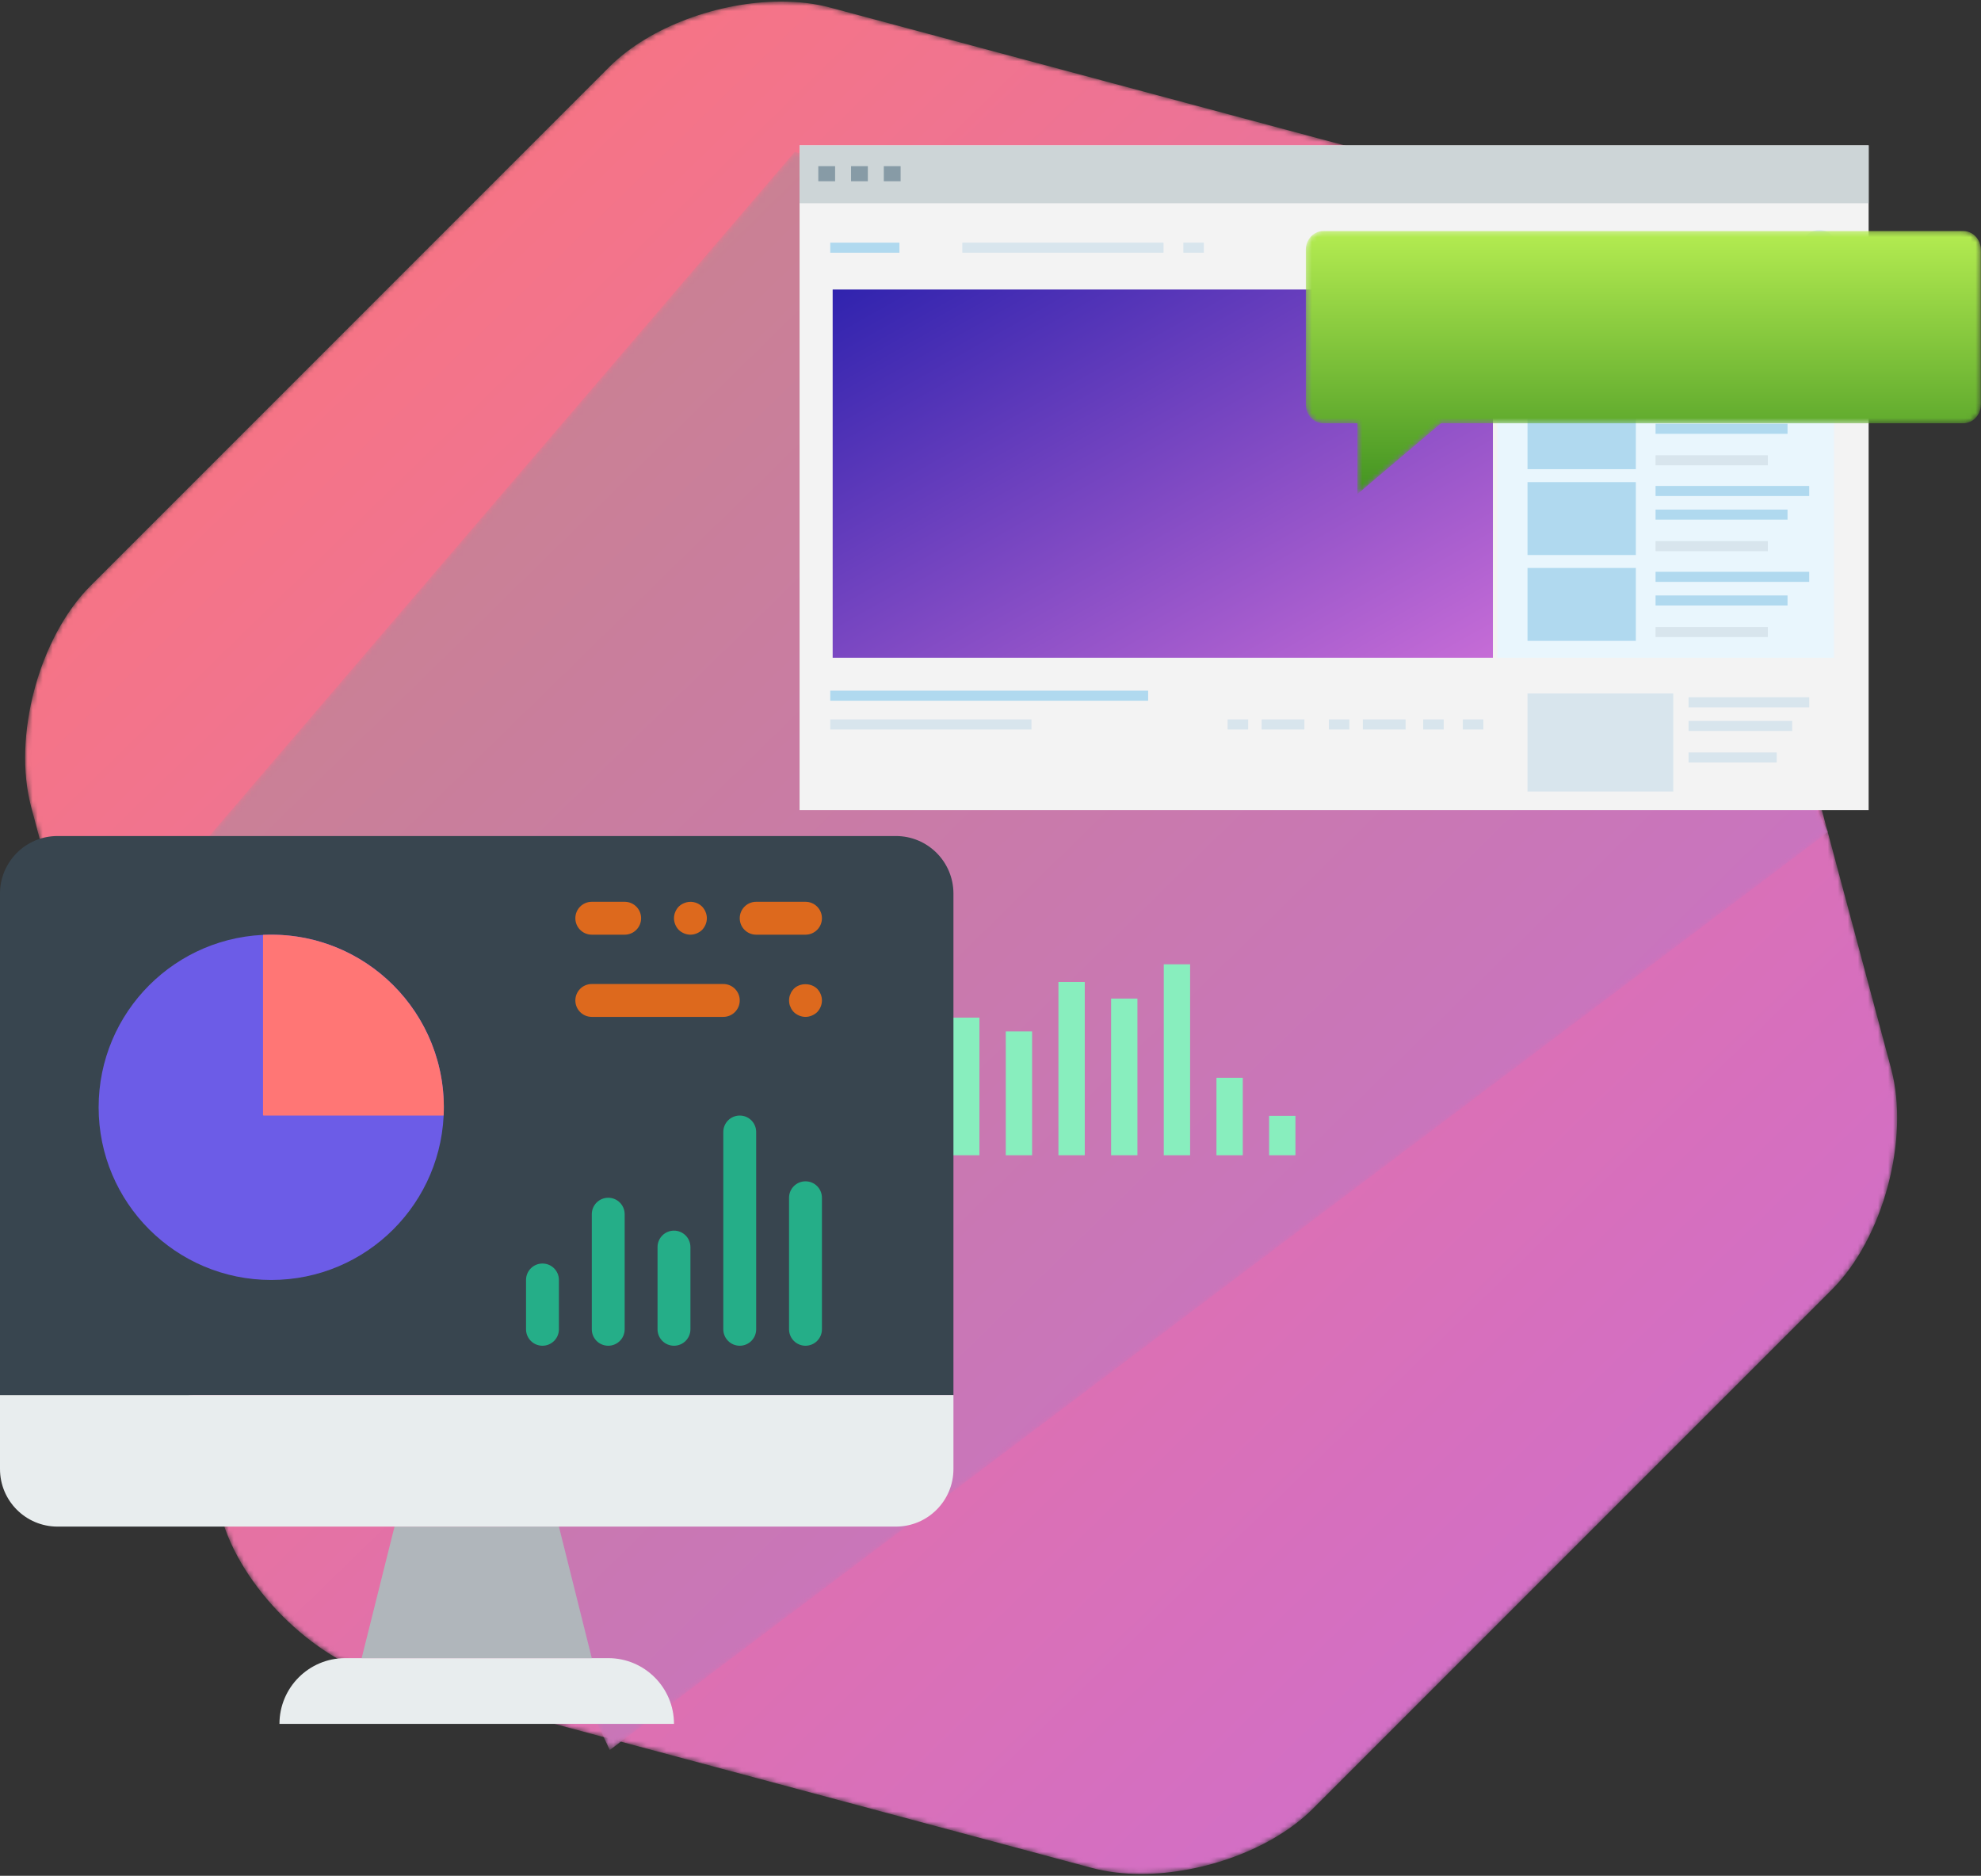<?xml version="1.0" encoding="UTF-8"?>
<svg width="394px" height="373px" viewBox="0 0 394 373" version="1.1" xmlns="http://www.w3.org/2000/svg" xmlns:xlink="http://www.w3.org/1999/xlink">
    <rect x="0" y="0" width="394" height="373" fill="#333333" stroke="none"/>
    <!-- Generator: Sketch 49.2 (51160) - http://www.bohemiancoding.com/sketch -->
    <title>Group 2</title>
    <desc>Created with Sketch.</desc>
    <defs>
        <path d="M150.268,0.609 C137.967,0.636 124.178,5.612 116.208,13.582 L12.974,116.816 C2.76,127.031 -2.538,146.804 1.199,160.755 L38.987,301.779 C42.725,315.731 57.2,330.204 71.151,333.944 L212.174,371.73 C215.184,372.537 218.466,372.923 221.864,372.929 L222.054,372.929 C234.357,372.902 248.145,367.925 256.113,359.957 L359.349,256.721 C369.561,246.508 374.861,226.734 371.122,212.784 L333.334,71.76 C329.596,57.808 315.123,43.335 301.169,39.595 L160.147,1.809 C157.136,1.002 153.853,0.616 150.455,0.609 L150.268,0.609 Z" id="path-1"></path>
        <linearGradient x1="0%" y1="0%" x2="102%" y2="101%" id="linearGradient-3">
            <stop stop-color="#FF7675" offset="0%"></stop>
            <stop stop-color="#C86DD7" offset="100%"></stop>
        </linearGradient>
        <polygon id="path-4" points="0.907 141.243 84.765 318.082 327.038 135.557 280.422 38.385 121.533 0.305"></polygon>
        <linearGradient x1="0%" y1="0%" x2="102%" y2="101%" id="linearGradient-6">
            <stop stop-color="#CA8585" offset="0%"></stop>
            <stop stop-color="#C86DD7" offset="100%"></stop>
        </linearGradient>
        <linearGradient x1="0%" y1="0%" x2="102%" y2="101%" id="linearGradient-7">
            <stop stop-color="#3023AE" offset="0%"></stop>
            <stop stop-color="#C86DD7" offset="100%"></stop>
        </linearGradient>
        <path d="M3.772,0.276 C1.838,0.276 0.275,1.951 0.275,4.023 L0.275,34.76 C0.275,36.833 1.838,38.508 3.772,38.508 L10.548,38.508 L10.548,52.574 L27.154,38.508 L131.038,38.508 C132.974,38.508 134.541,36.833 134.541,34.76 L134.541,4.023 C134.541,1.951 132.974,0.276 131.038,0.276 L3.772,0.276 Z" id="path-8"></path>
        <linearGradient x1="50%" y1="0%" x2="50%" y2="100%" id="linearGradient-10">
            <stop stop-color="#B4EC51" offset="0%"></stop>
            <stop stop-color="#429321" offset="100%"></stop>
        </linearGradient>
    </defs>
    <g id="landing-page" stroke="none" stroke-width="1" fill="none" fill-rule="evenodd">
        <g id="features" transform="translate(-889, -1554)">
            <g id="Group-2" transform="translate(889, 1553)">
                <g id="goal-large" transform="translate(5, 0)">
                    <g id="Group-3" transform="translate(0, 0.704)">
                        <mask id="mask-2" fill="white">
                            <use xlink:href="#path-1"></use>
                        </mask>
                        <g id="Clip-2"></g>
                        <path d="M150.268,0.609 C137.967,0.636 124.178,5.612 116.208,13.582 L12.974,116.816 C2.76,127.031 -2.538,146.804 1.199,160.755 L38.987,301.779 C42.725,315.731 57.2,330.204 71.151,333.944 L212.174,371.73 C215.184,372.537 218.466,372.923 221.864,372.929 L222.054,372.929 C234.357,372.902 248.145,367.925 256.113,359.957 L359.349,256.721 C369.561,246.508 374.861,226.734 371.122,212.784 L333.334,71.76 C329.596,57.808 315.123,43.335 301.169,39.595 L160.147,1.809 C157.136,1.002 153.853,0.616 150.455,0.609 L150.268,0.609 Z" id="Fill-1" fill="url(#linearGradient-3)" mask="url(#mask-2)"></path>
                    </g>
                    <g id="Group-6" transform="translate(31.515, 30.906)">
                        <mask id="mask-5" fill="white">
                            <use xlink:href="#path-4"></use>
                        </mask>
                        <g id="Clip-5"></g>
                        <polygon id="Fill-4" fill="url(#linearGradient-6)" mask="url(#mask-5)" points="0.907 141.243 84.765 318.082 327.038 135.557 280.422 38.385 121.533 0.305"></polygon>
                    </g>
                    <g id="Group-41" transform="translate(59.02, 29.593)">
                        <path d="M3.896,149.254 C3.896,150.236 3.099,151.032 2.118,151.032 C1.137,151.032 0.339,150.236 0.339,149.254 C0.339,148.277 1.137,147.476 2.118,147.476 C3.099,147.476 3.896,148.277 3.896,149.254" id="Fill-17" fill="#596273"></path>
                        <path d="M17.399,143.072 C17.399,143.703 16.887,144.217 16.257,144.217 C15.623,144.217 15.117,143.703 15.117,143.072 C15.117,142.443 15.623,141.933 16.257,141.933 C16.887,141.933 17.399,142.443 17.399,143.072" id="Fill-19" fill="#596273"></path>
                        <path d="M23.283,149.089 C23.283,149.553 22.904,149.933 22.434,149.933 L10.247,149.933 C9.782,149.933 9.4,149.553 9.4,149.089 C9.4,148.618 9.782,148.235 10.247,148.235 L22.434,148.235 C22.904,148.235 23.283,148.618 23.283,149.089" id="Fill-21" fill="#596273"></path>
                        <polygon id="Fill-35" fill="#F3F3F3" points="95.004 132.494 307.631 132.494 307.631 0.318 95.004 0.318"></polygon>
                        <polygon id="Fill-37" fill="#CDD5D7" points="95.004 11.819 307.631 11.819 307.631 0.316 95.004 0.316"></polygon>
                        <path d="M98.733,5.95 L102.073,5.95" id="Stroke-38" stroke="#879BA6" stroke-width="3"></path>
                        <path d="M105.244,5.95 L108.585,5.95" id="Stroke-39" stroke="#879BA6" stroke-width="3"></path>
                        <path d="M111.759,5.95 L115.101,5.95" id="Stroke-40" stroke="#879BA6" stroke-width="3"></path>
                    </g>
                    <polygon id="Fill-42" fill="url(#linearGradient-7)" points="160.608 131.791 291.921 131.791 291.921 58.571 160.608 58.571"></polygon>
                    <g id="Group-82" transform="translate(159.889, 46.663)">
                        <polygon id="Fill-46" fill="#E9F6FD" points="132.909 85.128 199.876 85.128 199.876 11.907 132.909 11.907"></polygon>
                        <polygon id="Fill-48" fill="#B0D9EF" points="138.917 30.559 160.464 30.559 160.464 16.062 138.917 16.062"></polygon>
                        <path d="M164.383,17.827 L194.943,17.827" id="Stroke-49" stroke="#B0D9EF" stroke-width="2"></path>
                        <path d="M164.383,22.528 L190.634,22.528" id="Stroke-50" stroke="#B0D9EF" stroke-width="2"></path>
                        <path d="M164.383,28.797 L186.715,28.797" id="Stroke-51" stroke="#D8E5ED" stroke-width="2"></path>
                        <path d="M0.241,92.674 L63.462,92.674" id="Stroke-52" stroke="#B0D9EF" stroke-width="2"></path>
                        <path d="M0.241,98.392 L40.262,98.392" id="Stroke-53" stroke="#D8E5ED" stroke-width="2"></path>
                        <path d="M86.034,98.392 L94.539,98.392" id="Stroke-54" stroke="#D8E5ED" stroke-width="2"></path>
                        <path d="M79.273,98.392 L83.353,98.392" id="Stroke-55" stroke="#D8E5ED" stroke-width="2"></path>
                        <path d="M106.168,98.392 L114.674,98.392" id="Stroke-56" stroke="#D8E5ED" stroke-width="2"></path>
                        <path d="M99.408,98.392 L103.488,98.392" id="Stroke-57" stroke="#D8E5ED" stroke-width="2"></path>
                        <path d="M118.174,98.392 L122.254,98.392" id="Stroke-58" stroke="#D8E5ED" stroke-width="2"></path>
                        <path d="M126.053,98.392 L130.133,98.392" id="Stroke-59" stroke="#D8E5ED" stroke-width="2"></path>
                        <path d="M0.241,3.589 L13.999,3.589" id="Stroke-60" stroke="#B0D9EF" stroke-width="2"></path>
                        <path d="M26.504,3.589 L66.524,3.589" id="Stroke-61" stroke="#D8E5ED" stroke-width="2"></path>
                        <path d="M70.463,3.589 L74.544,3.589" id="Stroke-62" stroke="#D8E5ED" stroke-width="2"></path>
                        <path d="M173.765,3.589 L177.844,3.589" id="Stroke-63" stroke="#D8E5ED" stroke-width="2"></path>
                        <path d="M182.518,3.589 L186.598,3.589" id="Stroke-64" stroke="#D8E5ED" stroke-width="2"></path>
                        <path d="M200.463,3.59 C200.463,5.523 198.897,7.091 196.962,7.091 C195.028,7.091 193.461,5.523 193.461,3.59 C193.461,1.656 195.028,0.088 196.962,0.088 C198.897,0.088 200.463,1.656 200.463,3.59" id="Fill-65" fill="#D8E5ED"></path>
                        <polygon id="Fill-66" fill="#B0D9EF" points="138.917 47.63 160.464 47.63 160.464 33.133 138.917 33.133"></polygon>
                        <path d="M164.383,34.897 L194.943,34.897" id="Stroke-67" stroke="#B0D9EF" stroke-width="2"></path>
                        <path d="M164.383,39.599 L190.634,39.599" id="Stroke-68" stroke="#B0D9EF" stroke-width="2"></path>
                        <path d="M164.383,45.868 L186.715,45.868" id="Stroke-69" stroke="#D8E5ED" stroke-width="2"></path>
                        <polygon id="Fill-70" fill="#B0D9EF" points="138.917 64.701 160.464 64.701 160.464 50.204 138.917 50.204"></polygon>
                        <path d="M164.383,51.968 L194.943,51.968" id="Stroke-71" stroke="#B0D9EF" stroke-width="2"></path>
                        <path d="M164.383,56.669 L190.634,56.669" id="Stroke-72" stroke="#B0D9EF" stroke-width="2"></path>
                        <path d="M164.383,62.939 L186.715,62.939" id="Stroke-73" stroke="#D8E5ED" stroke-width="2"></path>
                        <polygon id="Fill-74" fill="#B0D9EF" points="138.917 81.771 160.464 81.771 160.464 67.274 138.917 67.274"></polygon>
                        <path d="M164.383,69.039 L194.943,69.039" id="Stroke-75" stroke="#B0D9EF" stroke-width="2"></path>
                        <path d="M164.383,73.74 L190.634,73.74" id="Stroke-76" stroke="#B0D9EF" stroke-width="2"></path>
                        <path d="M164.383,80.009 L186.715,80.009" id="Stroke-77" stroke="#D8E5ED" stroke-width="2"></path>
                        <polygon id="Fill-78" fill="#D8E5ED" points="138.917 111.728 167.904 111.728 167.904 92.224 138.917 92.224"></polygon>
                        <path d="M170.949,93.988 L194.943,93.988" id="Stroke-79" stroke="#D8E5ED" stroke-width="2"></path>
                        <path d="M170.949,98.689 L191.559,98.689" id="Stroke-80" stroke="#D8E5ED" stroke-width="2"></path>
                        <path d="M170.949,104.959 L188.484,104.959" id="Stroke-81" stroke="#D8E5ED" stroke-width="2"></path>
                    </g>
                    <g id="Group-88" transform="translate(254.434, 46.663)">
                        <mask id="mask-9" fill="white">
                            <use xlink:href="#path-8"></use>
                        </mask>
                        <g id="Clip-87"></g>
                        <path d="M3.772,0.276 C1.838,0.276 0.275,1.951 0.275,4.023 L0.275,34.76 C0.275,36.833 1.838,38.508 3.772,38.508 L10.548,38.508 L10.548,52.574 L27.154,38.508 L131.038,38.508 C132.974,38.508 134.541,36.833 134.541,34.76 L134.541,4.023 C134.541,1.951 132.974,0.276 131.038,0.276 L3.772,0.276 Z" id="Fill-86" fill="url(#linearGradient-10)" mask="url(#mask-9)"></path>
                    </g>
                    <g id="Group-99" transform="translate(162.828, 192.421)" fill="#88EEBE">
                        <polygon id="Fill-89" points="0.78 38.297 6.017 38.297 6.017 31.652 0.78 31.652"></polygon>
                        <polygon id="Fill-91" points="11.257 38.296 16.492 38.296 16.492 13.968 11.257 13.968"></polygon>
                        <polygon id="Fill-92" points="21.728 38.297 26.968 38.297 26.968 10.932 21.728 10.932"></polygon>
                        <polygon id="Fill-93" points="32.208 38.297 37.444 38.297 37.444 13.676 32.208 13.676"></polygon>
                        <polygon id="Fill-94" points="42.683 38.296 47.919 38.296 47.919 3.845 42.683 3.845"></polygon>
                        <polygon id="Fill-95" points="53.159 38.297 58.396 38.297 58.396 7.146 53.159 7.146"></polygon>
                        <polygon id="Fill-96" points="63.633 38.297 68.871 38.297 68.871 0.327 63.633 0.327"></polygon>
                        <polygon id="Fill-97" points="74.111 38.297 79.349 38.297 79.349 22.896 74.111 22.896"></polygon>
                        <polygon id="Fill-98" points="84.584 38.297 89.822 38.297 89.822 30.459 84.584 30.459"></polygon>
                    </g>
                </g>
                <g id="analytics" transform="translate(0, 167)" fill-rule="nonzero">
                    <path d="M189.63,111.405 L0,111.405 L0,11.686 C0,5.366 5.123,0.243 11.443,0.243 L178.187,0.243 C184.507,0.243 189.63,5.366 189.63,11.686 L189.63,111.405 Z" id="Shape" fill="#38454F"></path>
                    <path d="M134.049,176.794 L55.581,176.794 C55.581,169.572 61.437,163.717 68.659,163.717 L120.97,163.717 C128.193,163.716 134.049,169.572 134.049,176.794" id="Shape" fill="#E8EDEE"></path>
                    <polygon id="Shape" fill="#B0B6BB" points="117.701 163.716 71.929 163.716 78.467 137.561 111.162 137.561"></polygon>
                    <path d="M178.186,137.561 L11.443,137.561 C5.123,137.561 0,132.437 0,126.117 L0,111.405 L189.63,111.405 L189.63,126.117 C189.63,132.437 184.506,137.561 178.186,137.561" id="Shape" fill="#E8EDEE"></path>
                    <g id="Group" transform="translate(104.444, 55.556)" fill="#25AE88">
                        <path d="M3.448,46.041 C1.64,46.041 0.179,44.576 0.179,42.771 L0.179,32.963 C0.179,31.158 1.64,29.693 3.448,29.693 C5.256,29.693 6.718,31.158 6.718,32.963 L6.718,42.771 C6.718,44.576 5.256,46.041 3.448,46.041" id="Shape"></path>
                        <path d="M16.526,46.041 C14.718,46.041 13.257,44.576 13.257,42.771 L13.257,19.885 C13.257,18.08 14.718,16.616 16.526,16.616 C18.334,16.616 19.796,18.08 19.796,19.885 L19.796,42.771 C19.796,44.576 18.334,46.041 16.526,46.041" id="Shape"></path>
                        <path d="M29.604,46.041 C27.796,46.041 26.334,44.576 26.334,42.771 L26.334,26.424 C26.334,24.619 27.796,23.154 29.604,23.154 C31.412,23.154 32.874,24.619 32.874,26.424 L32.874,42.771 C32.874,44.576 31.412,46.041 29.604,46.041" id="Shape"></path>
                        <path d="M42.682,46.041 C40.874,46.041 39.412,44.576 39.412,42.771 L39.412,3.538 C39.412,1.733 40.874,0.268 42.682,0.268 C44.49,0.268 45.951,1.733 45.951,3.538 L45.951,42.771 C45.951,44.576 44.49,46.041 42.682,46.041" id="Shape"></path>
                        <path d="M55.76,46.041 C53.952,46.041 52.49,44.576 52.49,42.771 L52.49,16.615 C52.49,14.81 53.952,13.346 55.76,13.346 C57.568,13.346 59.03,14.81 59.03,16.615 L59.03,42.771 C59.029,44.576 57.568,46.041 55.76,46.041" id="Shape"></path>
                    </g>
                    <path d="M88.276,54.189 C88.276,73.149 72.906,88.519 53.946,88.519 C34.986,88.519 19.617,73.149 19.617,54.189 C19.617,35.229 34.986,19.859 53.946,19.859 C72.906,19.859 88.276,35.229 88.276,54.189" id="Shape" fill="#6C5CE7"></path>
                    <path d="M52.356,19.896 C52.34,19.912 52.33,19.925 52.31,19.941 L52.31,55.703 C52.31,55.771 52.366,55.824 52.431,55.824 L88.193,55.824 C88.209,55.808 88.222,55.798 88.239,55.778 C89.151,35.563 72.571,18.983 52.356,19.896" id="Shape" fill="#FF7675"></path>
                    <g id="Group" transform="translate(114.074, 12.963)" fill="#DD691D">
                        <path d="M29.783,23.244 L3.627,23.244 C1.819,23.244 0.357,21.779 0.357,19.974 C0.357,18.17 1.819,16.705 3.627,16.705 L29.783,16.705 C31.591,16.705 33.053,18.17 33.053,19.974 C33.052,21.779 31.591,23.244 29.783,23.244" id="Shape"></path>
                        <path d="M46.13,23.244 C45.28,23.244 44.427,22.884 43.809,22.296 C43.678,22.133 43.515,21.969 43.417,21.806 C43.286,21.609 43.188,21.413 43.123,21.217 C43.024,21.021 42.959,20.825 42.926,20.629 C42.894,20.4 42.861,20.171 42.861,19.974 C42.861,19.778 42.893,19.549 42.926,19.32 C42.959,19.124 43.024,18.928 43.123,18.732 C43.188,18.536 43.286,18.34 43.417,18.143 C43.515,17.98 43.678,17.816 43.809,17.653 C45.019,16.443 47.209,16.443 48.451,17.653 C49.04,18.274 49.4,19.091 49.4,19.974 C49.4,20.857 49.04,21.674 48.451,22.296 C47.83,22.884 46.98,23.244 46.13,23.244" id="Shape"></path>
                        <path d="M46.13,6.897 L36.322,6.897 C34.514,6.897 33.052,5.432 33.052,3.627 C33.052,1.822 34.514,0.357 36.322,0.357 L46.13,0.357 C47.939,0.357 49.4,1.822 49.4,3.627 C49.4,5.432 47.938,6.897 46.13,6.897" id="Shape"></path>
                        <path d="M10.166,6.897 L3.627,6.897 C1.819,6.897 0.357,5.432 0.357,3.627 C0.357,1.822 1.819,0.357 3.627,0.357 L10.166,0.357 C11.974,0.357 13.436,1.822 13.436,3.627 C13.436,5.432 11.974,6.897 10.166,6.897" id="Shape"></path>
                        <path d="M23.244,6.897 C22.394,6.897 21.541,6.537 20.923,5.949 C20.331,5.327 19.974,4.477 19.974,3.627 C19.974,2.777 20.331,1.927 20.923,1.306 C21.25,1.011 21.577,0.783 22.001,0.619 C23.211,0.096 24.65,0.39 25.565,1.306 C26.154,1.927 26.513,2.777 26.513,3.627 C26.513,4.477 26.154,5.327 25.565,5.949 C24.944,6.537 24.094,6.897 23.244,6.897" id="Shape"></path>
                    </g>
                </g>
            </g>
        </g>
    </g>
</svg>